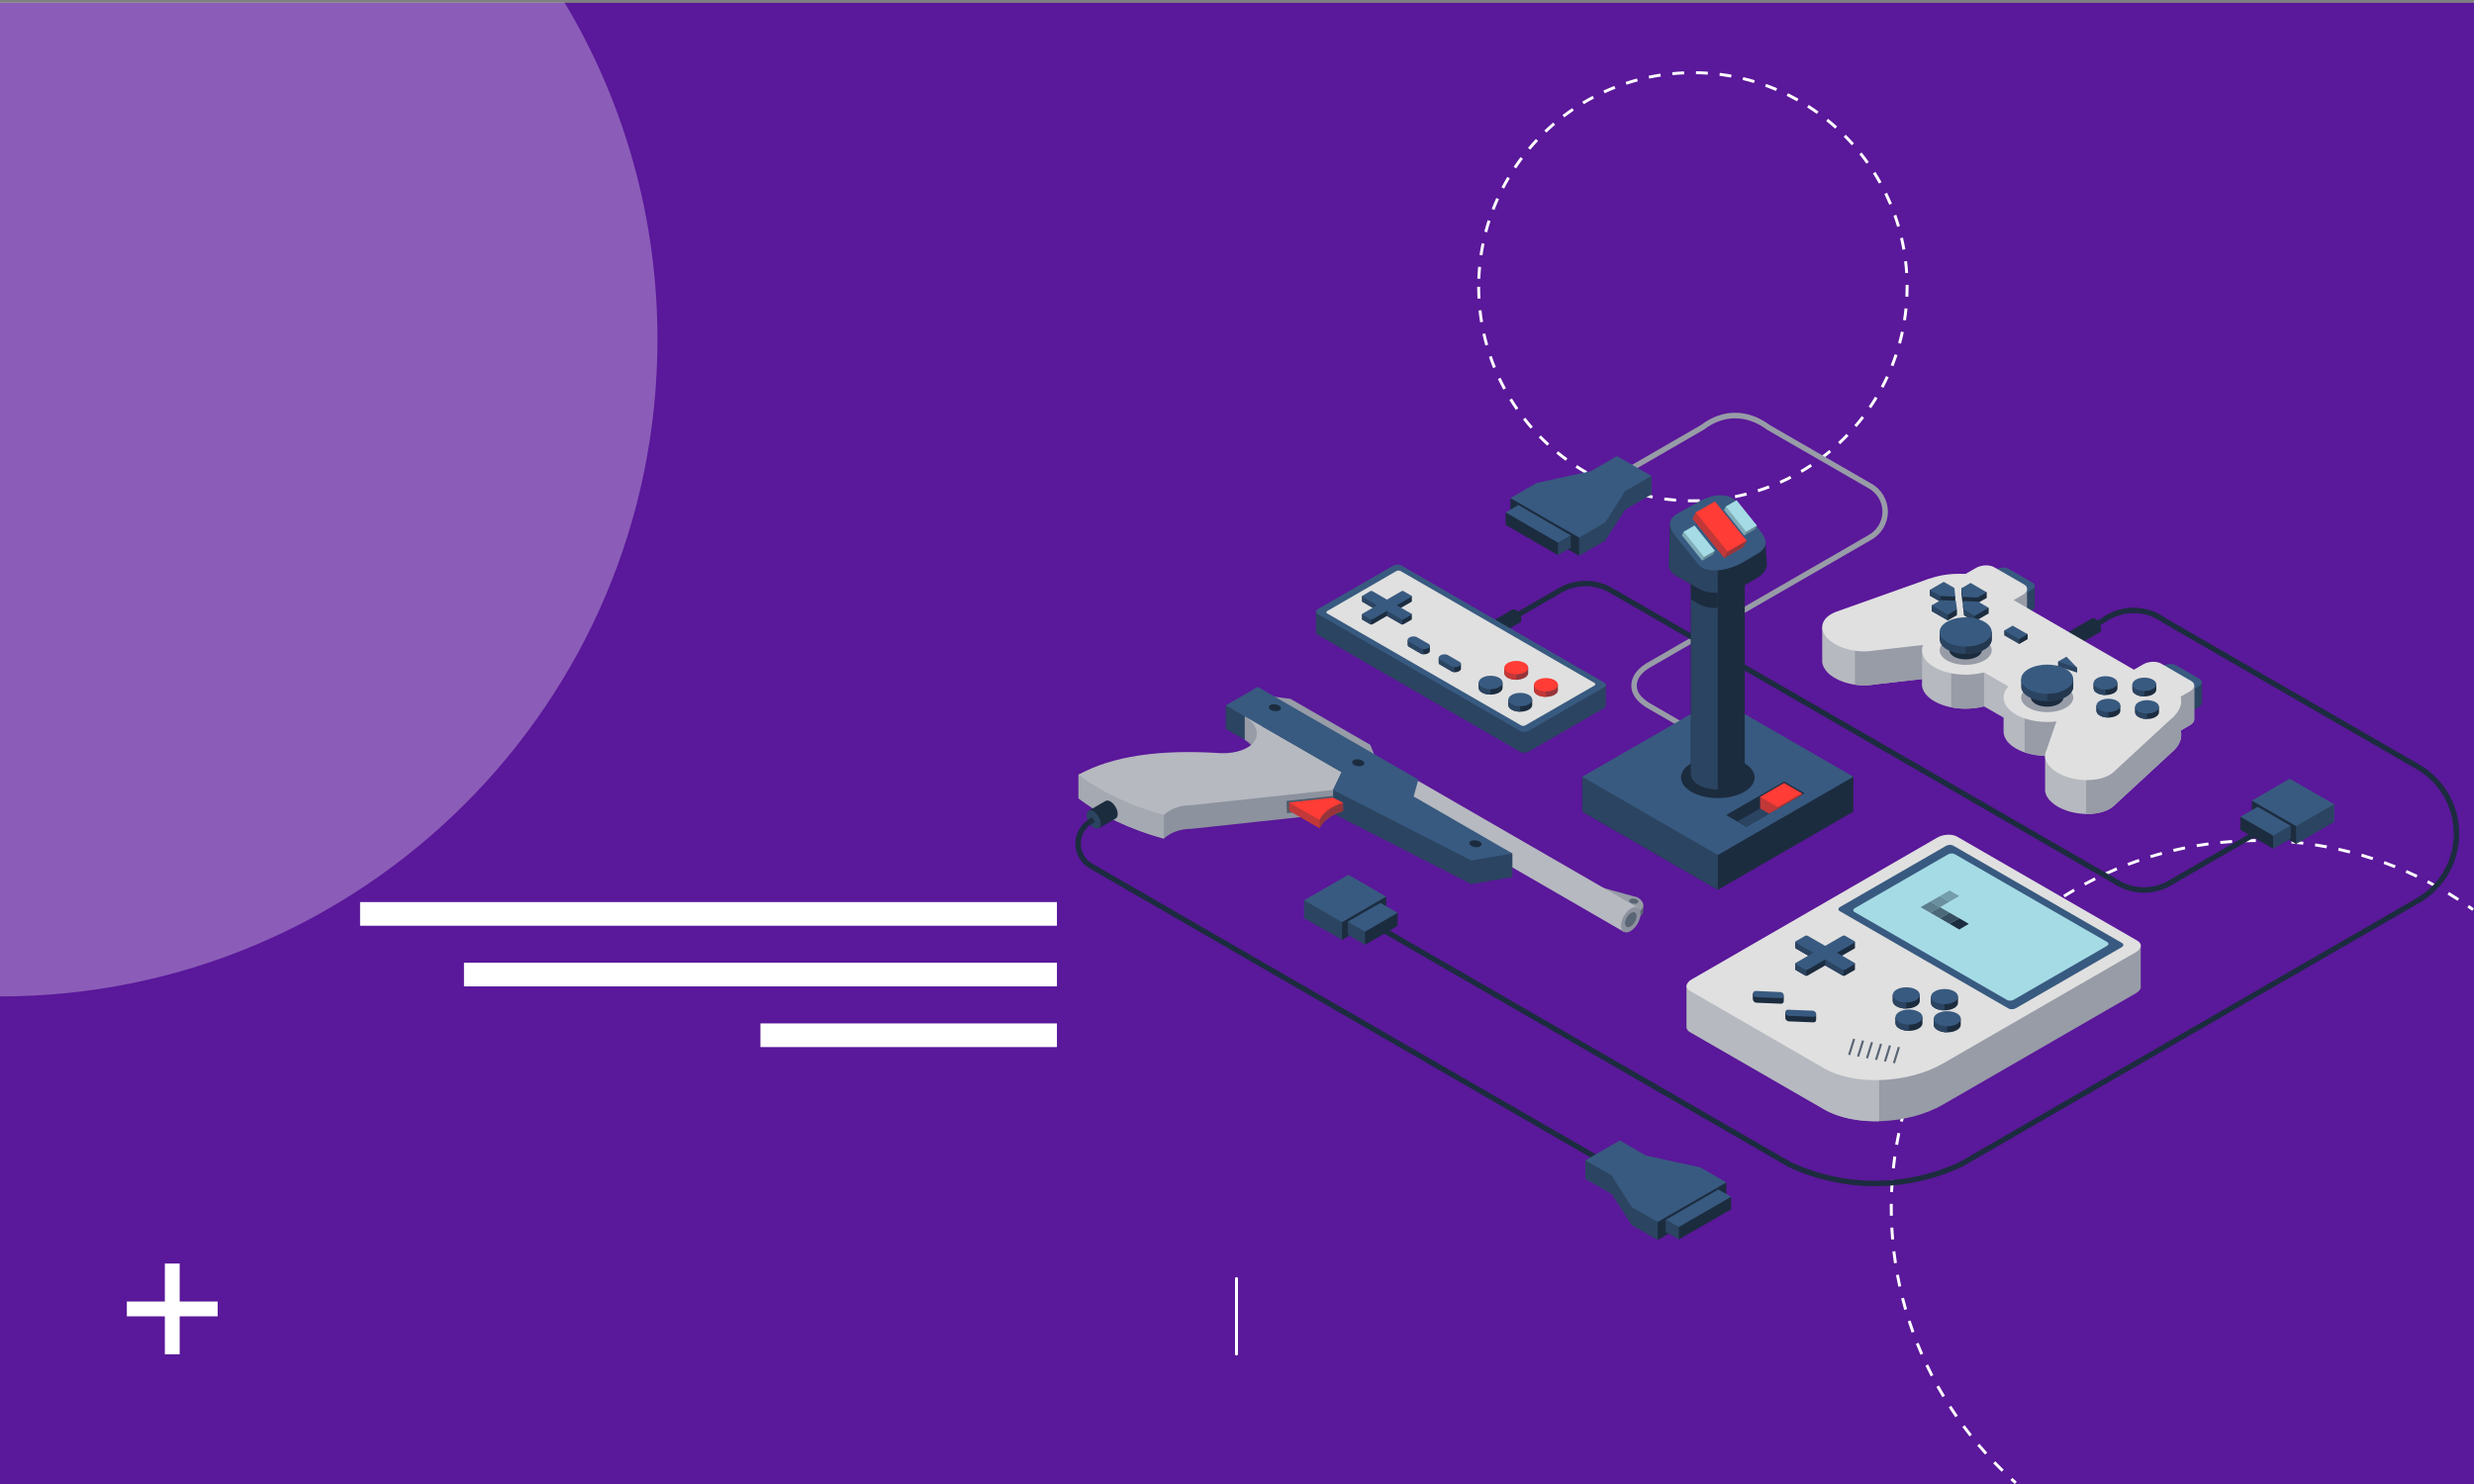 <?xml version="1.0" encoding="utf-8"?>
<!-- Generator: Adobe Illustrator 24.2.0, SVG Export Plug-In . SVG Version: 6.00 Build 0)  -->
<svg version="1.1" xmlns="http://www.w3.org/2000/svg" xmlns:xlink="http://www.w3.org/1999/xlink" x="0px" y="0px"
	 viewBox="0 0 1250 750" style="enable-background:new 0 0 1250 750;" xml:space="preserve">
<rect x="0" y="0" width="1250" height="750" fill="#808080" stroke="none"/>
<style type="text/css">
	.st0{fill:#5A189A;}
	.st1{fill:#FFFFFF;}
	.st2{opacity:0.3;}
	.st3{fill:#979CA7;}
	.st4{fill-rule:evenodd;clip-rule:evenodd;fill:#5A6575;}
	.st5{fill-rule:evenodd;clip-rule:evenodd;fill:#385A80;}
	.st6{fill-rule:evenodd;clip-rule:evenodd;fill:#2B4461;}
	.st7{fill-rule:evenodd;clip-rule:evenodd;fill:#1C2C3F;}
	.st8{fill:#1C2C3F;}
	.st9{fill-rule:evenodd;clip-rule:evenodd;fill:#979CA7;}
	.st10{fill-rule:evenodd;clip-rule:evenodd;fill:#B6B9C0;}
	.st11{fill-rule:evenodd;clip-rule:evenodd;fill:#8C929E;}
	.st12{fill-rule:evenodd;clip-rule:evenodd;fill:#A5A9B2;}
	.st13{fill-rule:evenodd;clip-rule:evenodd;fill:#E0E0E0;}
	.st14{fill-rule:evenodd;clip-rule:evenodd;fill:#95353B;}
	.st15{fill-rule:evenodd;clip-rule:evenodd;fill:#C23838;}
	.st16{fill-rule:evenodd;clip-rule:evenodd;fill:#FF3C35;}
	.st17{fill-rule:evenodd;clip-rule:evenodd;fill:#23374E;}
	.st18{fill:#80ACB8;}
	.st19{fill:#658A97;}
	.st20{fill:#A5DBE5;}
	.st21{fill:#C23838;}
	.st22{fill:#95353B;}
	.st23{fill:#FF3C35;}
	.st24{fill-rule:evenodd;clip-rule:evenodd;fill:#A5DBE5;}
	.st25{fill:#5A6575;}
	.st26{fill-rule:evenodd;clip-rule:evenodd;fill:#4E5A6B;}
	.st27{fill-rule:evenodd;clip-rule:evenodd;fill:#5C7E8D;}
	.st28{fill-rule:evenodd;clip-rule:evenodd;fill:#6A8F9E;}
	.st29{fill-rule:evenodd;clip-rule:evenodd;fill:#759EAB;}
	.st30{fill-rule:evenodd;clip-rule:evenodd;fill:#4B6978;}
	.st31{fill-rule:evenodd;clip-rule:evenodd;fill:#364E5F;}
</style>
<g id="Bg">
	
		<rect id="XMLID_485_" x="-1.03" y="1.45" transform="matrix(-1 -1.224647e-16 1.224647e-16 -1 1249.917 751.445)" class="st0" width="1251.98" height="748.55"/>
</g>
<g id="Object">
	<g id="XMLID_479_">
		<g id="XMLID_41_">
			<path class="st1" d="M1249.08,460.33l0.87-1.21c-0.81-0.58-1.63-1.16-2.45-1.74l-0.86,1.23
				C1247.47,459.18,1248.28,459.75,1249.08,460.33z"/>
		</g>
		<g id="XMLID_40_">
			<path class="st1" d="M1011.32,743.83l1.04-1.07c-1.42-1.38-2.84-2.81-4.22-4.24l-1.08,1.04
				C1008.45,741,1009.89,742.43,1011.32,743.83z M1002.95,735.15l1.11-1c-1.33-1.47-2.66-2.98-3.94-4.5l-1.14,0.97
				C1000.27,732.14,1001.6,733.67,1002.95,735.15z M995.14,725.96l1.17-0.93c-1.23-1.55-2.46-3.14-3.65-4.74l-1.2,0.89
				C992.67,722.79,993.9,724.4,995.14,725.96z M987.95,716.28l1.23-0.85c-1.13-1.63-2.25-3.3-3.33-4.97l-1.26,0.81
				C985.68,712.94,986.81,714.63,987.95,716.28z M981.4,706.15l1.28-0.77c-1.02-1.69-2.03-3.44-3-5.18l-1.31,0.73
				C979.35,702.68,980.37,704.44,981.4,706.15z M975.51,695.62l1.33-0.69c-0.91-1.76-1.81-3.56-2.66-5.36l-1.35,0.64
				C973.69,692.02,974.59,693.84,975.51,695.62z M970.32,684.73l1.37-0.6c-0.8-1.82-1.57-3.68-2.31-5.52l-1.39,0.55
				C968.74,681.02,969.52,682.89,970.32,684.73z M965.85,673.52l1.41-0.51c-0.68-1.87-1.33-3.77-1.94-5.66l-1.42,0.46
				C964.51,669.71,965.17,671.63,965.85,673.52z M962.12,662.04l1.44-0.42c-0.55-1.9-1.08-3.85-1.57-5.78l-1.45,0.37
				C961.04,658.16,961.57,660.12,962.12,662.04z M959.15,650.34l1.46-0.32c-0.43-1.94-0.83-3.91-1.19-5.87l-1.47,0.27
				C958.32,646.39,958.72,648.38,959.15,650.34z M956.95,638.47l1.48-0.22c-0.3-1.96-0.57-3.96-0.8-5.94l-1.49,0.18
				C956.38,634.47,956.65,636.49,956.95,638.47z M955.52,626.47l1.49-0.13c-0.17-1.98-0.31-3.98-0.42-5.97l-1.49,0.08
				C955.21,622.46,955.35,624.48,955.52,626.47z M954.87,614.43l1.5-0.03c-0.03-1.38-0.05-2.78-0.05-4.15c0-0.61,0-1.22,0.01-1.83
				l-1.5-0.01c-0.01,0.61-0.01,1.23-0.01,1.85C954.83,611.64,954.84,613.04,954.87,614.43z M956.48,602.45
				c0.08-1.98,0.2-3.99,0.34-5.97l-1.49-0.11c-0.15,1.99-0.26,4.02-0.35,6.02L956.48,602.45z M957.36,590.52
				c0.21-1.98,0.46-3.98,0.73-5.94l-1.48-0.21c-0.27,1.97-0.52,3.99-0.73,5.98L957.36,590.52z M959.01,578.68
				c0.34-1.95,0.71-3.93,1.11-5.88l-1.46-0.3c-0.4,1.96-0.78,3.96-1.12,5.92L959.01,578.68z M961.42,566.97
				c0.46-1.93,0.97-3.88,1.49-5.79l-1.44-0.4c-0.53,1.93-1.04,3.89-1.5,5.84L961.42,566.97z M964.59,555.44
				c0.58-1.88,1.21-3.8,1.87-5.68l-1.41-0.49c-0.66,1.9-1.29,3.83-1.88,5.73L964.59,555.44z M968.51,544.14
				c0.71-1.85,1.46-3.71,2.23-5.53l-1.38-0.58c-0.77,1.83-1.53,3.71-2.24,5.57L968.51,544.14z M973.14,533.16
				c0.83-1.8,1.7-3.61,2.58-5.38l-1.34-0.67c-0.89,1.78-1.77,3.61-2.6,5.42L973.14,533.16z M978.47,522.49
				c0.94-1.74,1.93-3.49,2.93-5.2l-1.29-0.75c-1.01,1.72-2,3.49-2.95,5.24L978.47,522.49z M984.49,512.18
				c1.05-1.68,2.15-3.36,3.26-5.01l-1.24-0.84c-1.12,1.66-2.22,3.35-3.28,5.05L984.49,512.18z M991.17,502.27
				c1.16-1.61,2.36-3.22,3.58-4.79l-1.18-0.91c-1.22,1.58-2.43,3.21-3.6,4.83L991.17,502.27z M998.47,492.82
				c1.26-1.53,2.57-3.06,3.88-4.55l-1.12-0.99c-1.32,1.5-2.64,3.04-3.91,4.59L998.47,492.82z M1006.37,483.84
				c1.35-1.44,2.75-2.89,4.16-4.29l-1.06-1.06c-1.42,1.42-2.83,2.87-4.2,4.33L1006.37,483.84z M1014.84,475.39
				c1.45-1.35,2.94-2.7,4.43-4.02l-0.99-1.12c-1.51,1.32-3.01,2.69-4.47,4.05L1014.84,475.39z M1023.83,467.5
				c1.54-1.26,3.11-2.52,4.68-3.73l-0.91-1.19c-1.58,1.22-3.17,2.48-4.72,3.76L1023.83,467.5z M1033.32,460.21
				c1.61-1.16,3.27-2.31,4.92-3.42l-0.83-1.24c-1.66,1.12-3.33,2.28-4.96,3.44L1033.32,460.21z M1241.69,455.27l0.82-1.25
				c-1.68-1.09-3.4-2.17-5.11-3.2l-0.77,1.28C1238.32,453.12,1240.03,454.19,1241.69,455.27z M1043.26,453.53
				c1.68-1.05,3.41-2.09,5.13-3.09l-0.75-1.29c-1.74,1.01-3.48,2.06-5.17,3.12L1043.26,453.53z M1231.45,449.08l0.73-1.3
				c-1.75-0.98-3.53-1.94-5.31-2.87l-0.69,1.33C1227.95,447.15,1229.72,448.11,1231.45,449.08z M1053.62,447.51
				c1.75-0.94,3.54-1.87,5.32-2.75l-0.67-1.34c-1.8,0.89-3.6,1.83-5.37,2.78L1053.62,447.51z M1220.84,443.57l0.65-1.35
				c-1.81-0.87-3.65-1.71-5.48-2.52l-0.6,1.37C1217.22,441.87,1219.04,442.71,1220.84,443.57z M1064.35,442.18
				c1.81-0.83,3.66-1.64,5.49-2.4l-0.58-1.38c-1.85,0.77-3.71,1.59-5.54,2.42L1064.35,442.18z M1209.89,438.75l0.56-1.39
				c-1.86-0.75-3.76-1.47-5.63-2.15l-0.51,1.41C1206.16,437.29,1208.04,438.01,1209.89,438.75z M1075.41,437.55
				c1.86-0.71,3.76-1.39,5.64-2.04l-0.49-1.41c-1.9,0.65-3.81,1.34-5.69,2.06L1075.41,437.55z M1198.64,434.66l0.47-1.42
				c-1.9-0.62-3.83-1.22-5.76-1.78l-0.42,1.44C1194.84,433.45,1196.76,434.05,1198.64,434.66z M1086.76,433.66
				c1.9-0.58,3.83-1.14,5.75-1.66l-0.39-1.44c-1.93,0.52-3.88,1.09-5.79,1.68L1086.76,433.66z M1187.16,431.32l0.37-1.45
				c-1.94-0.5-3.91-0.97-5.86-1.4l-0.32,1.46C1183.28,430.36,1185.24,430.83,1187.16,431.32z M1098.31,430.52
				c1.94-0.46,3.9-0.89,5.84-1.28l-0.3-1.47c-1.96,0.4-3.94,0.83-5.89,1.3L1098.31,430.52z M1175.48,428.73l0.28-1.47
				c-1.97-0.37-3.97-0.71-5.94-1.02l-0.23,1.48C1171.55,428.02,1173.53,428.36,1175.48,428.73z M1110.03,428.14
				c1.96-0.33,3.95-0.63,5.91-0.9l-0.2-1.48c-1.98,0.27-3.99,0.58-5.96,0.91L1110.03,428.14z M1163.66,426.9l0.18-1.48
				c-1.99-0.24-4-0.45-6-0.63l-0.13,1.49C1159.69,426.45,1161.69,426.66,1163.66,426.9z M1121.88,426.53
				c1.97-0.2,3.97-0.38,5.96-0.52l-0.11-1.49c-2,0.14-4.02,0.32-6.01,0.52L1121.88,426.53z M1151.75,425.84l0.08-1.49
				c-1.99-0.11-4.02-0.2-6.02-0.25l-0.04,1.49C1147.76,425.64,1149.78,425.73,1151.75,425.84z M1133.81,425.68
				c1.98-0.08,4-0.12,5.98-0.14l-0.01-1.5c-2,0.01-4.03,0.06-6.03,0.14L1133.81,425.68z"/>
		</g>
		<g id="XMLID_39_">
			<path class="st1" d="M1017.99,750l0.99-1.12c-0.75-0.66-1.48-1.32-2.22-1.99l-1.01,1.11
				C1016.5,748.67,1017.24,749.34,1017.99,750z"/>
		</g>
	</g>
	<g id="XMLID_478_">
		
			<rect x="64.09" y="657.78" transform="matrix(-1 -1.224647e-16 1.224647e-16 -1 174.067 1323.044)" class="st1" width="45.88" height="7.48"/>
	</g>
	<g id="XMLID_477_">
		
			<rect x="64.1" y="657.78" transform="matrix(-1.836970e-16 1 -1 -1.836970e-16 748.555 574.488)" class="st1" width="45.86" height="7.48"/>
	</g>
	<g id="XMLID_466_">
		<path class="st1" d="M855.35,253.85c1.16,0,2.33-0.02,3.49-0.06l-0.05-1.49c-1.97,0.06-3.97,0.07-5.94,0.03l-0.03,1.49
			C853.66,253.84,854.5,253.85,855.35,253.85z M846.8,253.52l0.12-1.49c-1.97-0.15-3.95-0.36-5.91-0.62l-0.2,1.48
			C842.79,253.16,844.81,253.37,846.8,253.52z M864.85,253.45c1.99-0.17,4.01-0.4,5.98-0.68l-0.21-1.48
			c-1.95,0.28-3.94,0.5-5.9,0.67L864.85,253.45z M834.86,251.93l0.28-1.47c-1.94-0.37-3.89-0.8-5.8-1.27l-0.36,1.45
			C830.92,251.13,832.9,251.56,834.86,251.93z M876.77,251.75c1.96-0.39,3.93-0.84,5.87-1.34l-0.37-1.45
			c-1.91,0.49-3.86,0.94-5.79,1.32L876.77,251.75z M823.18,249.03l0.44-1.43c-1.88-0.58-3.78-1.22-5.63-1.91l-0.52,1.4
			C819.35,247.79,821.27,248.44,823.18,249.03z M888.43,248.74c1.91-0.61,3.83-1.28,5.7-1.99l-0.53-1.4
			c-1.85,0.7-3.74,1.36-5.62,1.96L888.43,248.74z M811.9,244.85l0.6-1.37c-1.8-0.78-3.61-1.63-5.37-2.52l-0.67,1.34
			C808.24,243.2,810.07,244.06,811.9,244.85z M899.71,244.45c1.83-0.81,3.66-1.69,5.44-2.61l-0.68-1.33
			c-1.76,0.9-3.56,1.77-5.36,2.57L899.71,244.45z M801.15,239.45l0.75-1.3c-1.71-0.98-3.41-2.02-5.06-3.1l-0.82,1.25
			C797.7,237.4,799.42,238.46,801.15,239.45z M910.43,238.94c1.73-1.01,3.45-2.09,5.11-3.19l-0.83-1.25
			c-1.64,1.09-3.34,2.15-5.04,3.15L910.43,238.94z M791.07,232.89l0.88-1.21c-1.59-1.16-3.17-2.39-4.69-3.64l-0.95,1.16
			C787.85,230.48,789.46,231.72,791.07,232.89z M920.47,232.27c1.6-1.19,3.19-2.45,4.73-3.73l-0.96-1.15
			c-1.52,1.27-3.08,2.51-4.66,3.68L920.47,232.27z M781.76,225.27l1.01-1.1c-1.45-1.33-2.89-2.72-4.27-4.13l-1.07,1.05
			C778.83,222.51,780.28,223.92,781.76,225.27z M929.71,224.55c1.46-1.37,2.91-2.79,4.29-4.23l-1.08-1.04
			c-1.36,1.42-2.79,2.82-4.23,4.17L929.71,224.55z M773.34,216.66l1.13-0.99c-1.3-1.48-2.57-3.02-3.79-4.58l-1.18,0.92
			C770.73,213.6,772.02,215.16,773.34,216.66z M938.05,215.87c1.3-1.52,2.58-3.09,3.8-4.67l-1.19-0.91
			c-1.2,1.56-2.46,3.11-3.74,4.61L938.05,215.87z M765.91,207.18l1.23-0.86c-1.13-1.62-2.23-3.29-3.27-4.97l-1.27,0.79
			C763.65,203.84,764.76,205.54,765.91,207.18z M945.38,206.32c1.13-1.65,2.23-3.35,3.26-5.06l-1.28-0.77
			c-1.02,1.68-2.1,3.36-3.21,4.99L945.38,206.32z M759.57,196.93l1.31-0.72c-0.94-1.74-1.85-3.52-2.7-5.3l-1.35,0.64
			C757.69,193.36,758.61,195.17,759.57,196.93z M951.61,196.04c0.94-1.77,1.84-3.58,2.68-5.38l-1.36-0.63
			c-0.82,1.78-1.71,3.57-2.64,5.31L951.61,196.04z M754.4,186.04l1.39-0.57c-0.75-1.83-1.45-3.7-2.09-5.57l-1.41,0.49
			C752.93,182.28,753.64,184.18,754.4,186.04z M956.66,185.13c0.74-1.86,1.43-3.76,2.07-5.65l-1.42-0.47
			c-0.62,1.87-1.31,3.74-2.04,5.58L956.66,185.13z M750.48,174.65l1.44-0.41c-0.54-1.9-1.03-3.83-1.46-5.76l-1.46,0.33
			C749.43,170.76,749.93,172.72,750.48,174.65z M960.48,173.71c0.53-1.92,1.01-3.89,1.43-5.85l-1.46-0.31
			c-0.41,1.93-0.89,3.87-1.41,5.77L960.48,173.71z M747.85,162.9l1.48-0.25c-0.32-1.94-0.6-3.92-0.81-5.88l-1.49,0.16
			C747.24,158.92,747.52,160.93,747.85,162.9z M963,161.94c0.31-1.97,0.57-3.98,0.77-5.97l-1.49-0.15c-0.2,1.96-0.45,3.94-0.76,5.89
			L963,161.94z M746.53,150.94l1.49-0.08c-0.11-1.96-0.16-3.96-0.16-5.94h-1.5C746.37,146.92,746.42,148.94,746.53,150.94z
			 M964.21,149.97c0.08-1.67,0.12-3.37,0.12-5.05c0-0.32,0-0.65,0-0.97l-1.5,0.01c0,0.32,0,0.64,0,0.96c0,1.66-0.04,3.33-0.11,4.98
			L964.21,149.97z M747.94,140.88c0.07-1.97,0.2-3.96,0.38-5.93l-1.49-0.14c-0.18,1.99-0.31,4.01-0.39,6.01L747.94,140.88z
			 M962.61,138.03l1.49-0.09c-0.13-1.99-0.31-4.01-0.55-6l-1.49,0.18C962.31,134.07,962.49,136.06,962.61,138.03z M749.03,129.06
			c0.29-1.95,0.64-3.92,1.03-5.85l-1.47-0.3c-0.4,1.95-0.75,3.95-1.05,5.93L749.03,129.06z M961.21,126.24l1.47-0.26
			c-0.34-1.97-0.75-3.95-1.2-5.9l-1.46,0.34C960.47,122.34,960.87,124.3,961.21,126.24z M751.41,117.43c0.5-1.91,1.07-3.83,1.67-5.7
			l-1.42-0.46c-0.62,1.9-1.19,3.84-1.7,5.78L751.41,117.43z M958.52,114.68l1.44-0.42c-0.56-1.92-1.19-3.85-1.85-5.73l-1.41,0.5
			C957.35,110.88,957.96,112.78,958.52,114.68z M755.08,106.14c0.71-1.83,1.48-3.67,2.29-5.47l-1.36-0.62
			c-0.82,1.82-1.61,3.68-2.33,5.54L755.08,106.14z M954.55,103.48l1.38-0.58c-0.77-1.84-1.61-3.69-2.48-5.5l-1.35,0.65
			C952.96,99.84,953.78,101.66,954.55,103.48z M759.96,95.34c0.91-1.75,1.88-3.49,2.89-5.18l-1.29-0.76c-1.02,1.71-2,3.48-2.93,5.25
			L759.96,95.34z M949.35,92.78l1.31-0.73c-0.97-1.75-2.01-3.49-3.07-5.18l-1.27,0.8C947.37,89.34,948.39,91.06,949.35,92.78z
			 M766.02,85.14c1.1-1.64,2.26-3.26,3.44-4.84l-1.2-0.9c-1.2,1.59-2.38,3.24-3.49,4.9L766.02,85.14z M943.01,82.73l1.22-0.87
			c-1.16-1.63-2.38-3.25-3.63-4.81l-1.17,0.93C940.66,79.53,941.87,81.13,943.01,82.73z M773.17,75.67c1.27-1.51,2.6-3,3.95-4.43
			l-1.09-1.03c-1.37,1.45-2.72,2.96-4.01,4.49L773.17,75.67z M935.6,73.45l1.12-1c-1.33-1.49-2.72-2.97-4.13-4.38l-1.06,1.05
			C932.92,70.52,934.29,71.97,935.6,73.45z M781.31,67.03c1.43-1.36,2.92-2.69,4.42-3.97l-0.97-1.14c-1.52,1.3-3.03,2.65-4.48,4.03
			L781.31,67.03z M927.22,65.03l1-1.11c-1.48-1.34-3.03-2.65-4.58-3.9l-0.94,1.16C924.24,62.42,925.76,63.71,927.22,65.03z
			 M790.36,59.33c1.57-1.19,3.2-2.36,4.83-3.46l-0.84-1.24c-1.66,1.12-3.3,2.3-4.9,3.51L790.36,59.33z M917.97,57.59l0.87-1.21
			c-1.62-1.16-3.3-2.3-4.98-3.37l-0.8,1.26C914.72,55.32,916.37,56.44,917.97,57.59z M800.21,52.67c1.7-1.02,3.44-2,5.19-2.91
			l-0.7-1.32c-1.77,0.93-3.54,1.92-5.26,2.95L800.21,52.67z M907.97,51.21l0.73-1.3c-1.74-0.98-3.53-1.92-5.32-2.8l-0.66,1.34
			C904.48,49.32,906.25,50.25,907.97,51.21z M810.73,47.14c1.8-0.82,3.64-1.6,5.48-2.32l-0.54-1.39c-1.86,0.73-3.73,1.52-5.56,2.35
			L810.73,47.14z M897.33,45.98l0.58-1.38c-1.84-0.78-3.72-1.52-5.6-2.19l-0.51,1.41C893.66,44.48,895.52,45.21,897.33,45.98z
			 M821.81,42.81c1.87-0.61,3.79-1.18,5.69-1.69l-0.39-1.44c-1.93,0.52-3.87,1.09-5.77,1.72L821.81,42.81z M886.17,41.96l0.43-1.43
			c-1.92-0.57-3.87-1.1-5.82-1.56l-0.35,1.45C882.35,40.88,884.28,41.39,886.17,41.96z M833.28,39.74c1.93-0.4,3.9-0.76,5.85-1.05
			l-0.22-1.48c-1.98,0.3-3.97,0.66-5.93,1.07L833.28,39.74z M874.62,39.2l0.27-1.47c-1.97-0.36-3.97-0.66-5.95-0.91l-0.18,1.48
			C870.7,38.55,872.67,38.85,874.62,39.2z M845.03,37.97c1.96-0.19,3.95-0.32,5.93-0.4l-0.06-1.49c-2,0.08-4.02,0.22-6.01,0.41
			L845.03,37.97z M862.83,37.73l0.1-1.49c-1.99-0.14-4.01-0.22-6.02-0.25l-0.02,1.5C858.87,37.52,860.87,37.6,862.83,37.73z"/>
	</g>
	<path class="st1" d="M624.74,645.44c0.41,0,0.75,0.33,0.75,0.75v38.14c0,0.41-0.34,0.75-0.75,0.75c-0.41,0-0.75-0.33-0.75-0.75
		v-38.14C623.99,645.78,624.33,645.44,624.74,645.44z"/>
	<g>
		<g id="XMLID_464_">
			
				<rect x="181.94" y="455.9" transform="matrix(-1 -1.224647e-16 1.224647e-16 -1 715.958 923.761)" class="st1" width="352.09" height="11.96"/>
		</g>
		<g id="XMLID_463_">
			
				<rect x="234.42" y="486.56" transform="matrix(-1 -1.224647e-16 1.224647e-16 -1 768.443 985.077)" class="st1" width="299.6" height="11.96"/>
		</g>
		<g id="XMLID_462_">
			
				<rect x="384.22" y="517.21" transform="matrix(-1 -1.224647e-16 1.224647e-16 -1 918.244 1046.394)" class="st1" width="149.8" height="11.96"/>
		</g>
	</g>
	<g id="XMLID_440_" class="st2">
		<path class="st1" d="M285.19,1.2c29.84,49.8,46.99,108.07,46.99,170.34c0,183.38-148.72,332.04-332.17,332.04V1.2L285.19,1.2z"/>
	</g>
	<g>
		<g>
			<path class="st3" d="M865.17,376.8l-33.59-19.38c-3.47-2.34-7.35-5.65-7.35-10.99c0-4.13,2.52-7.93,7.29-11.01l112.34-64.85
				c4.48-2.4,7.24-6.97,7.24-11.97c0-5-2.76-9.57-7.2-11.95l-51.03-29.43c-10.4-7.72-22-7.73-31.95-0.1l-41.17,23.78l-1.38-2.38
				l41.02-23.68c10.86-8.33,23.67-8.34,34.99,0.09l50.86,29.32c5.3,2.83,8.62,8.34,8.62,14.35c0,6.01-3.32,11.52-8.66,14.38
				l-112.24,64.79c-2.69,1.74-5.97,4.69-5.97,8.66c0,3.2,1.81,5.79,6.06,8.66l33.51,19.33L865.17,376.8z"/>
		</g>
		<g>
			<path class="st4" d="M804.79,450.16l23.62,13.22c1.38-0.88,1.98-2.04,1.87-3.19l0,0l0.06-2.64l-1.32,0.17
				c-0.44-0.44-0.99-0.88-1.65-1.27L804.79,450.16z"/>
		</g>
		<g>
			<polygon class="st5" points="658.92,463.98 678.08,470.54 700.38,453.14 681.27,442.07 658.92,455.01 			"/>
		</g>
		<g>
			<polygon class="st6" points="658.92,463.98 678.08,475.05 682.26,471.03 684.85,469.93 658.92,455.01 			"/>
		</g>
		<g>
			<polygon class="st7" points="678.08,475.05 700.38,462.17 700.38,453.14 678.08,466.02 			"/>
		</g>
		<g>
			<polygon class="st7" points="837.55,626.7 872.24,606.72 872.24,597.57 835.9,616.46 			"/>
		</g>
		<g>
			<path class="st7" d="M1060.84,314.98c1.1,1.93,1.1,4.02,0.06,4.63c-0.17,0.11-0.28,0.17-0.44,0.17l-11.18,6.44l-7.93-4.68
				l15.47-8.92C1057.92,312,1059.69,313.05,1060.84,314.98L1060.84,314.98z"/>
		</g>
		<g>
			<path class="st8" d="M947.37,599.48c-14.92,0-29.83-3.23-43.72-9.68L697.05,470.52l1.38-2.38l206.5,119.22
				c26.96,12.52,58.01,12.52,85.07-0.06l232.22-134.08c10.97-6.92,17.54-18.84,17.54-31.85c0-12.99-6.58-24.93-17.59-31.93
				l-129.3-74.64c-8.9-6.55-20.73-6.54-29.56-0.08l-19.89,11.53l-1.38-2.38l19.77-11.45c9.68-7.1,22.82-7.1,32.57,0.08l129.22,74.59
				c11.86,7.54,18.92,20.35,18.92,34.29c0,13.96-7.06,26.75-18.87,34.2L991.27,589.74C977.3,596.23,962.33,599.48,947.37,599.48z"/>
		</g>
		<g>
			<path class="st8" d="M1083.25,451.18c-5.42,0-10.84-1.59-15.58-4.77L812.58,299.15c-7.16-3.84-15.75-3.84-22.95,0.02
				l-26.78,15.45l-1.38-2.38l26.82-15.47c8.05-4.32,17.61-4.32,25.62-0.02l255.21,147.32c8.6,5.78,19.6,5.78,28.11,0.05l42.31-24.44
				l1.38,2.38l-42.23,24.39C1094.03,449.6,1088.64,451.18,1083.25,451.18z"/>
		</g>
		<g>
			<path class="st9" d="M804.79,447.3l23.62,13.16c2.92-1.82,2.42-4.9-1.05-6.94L804.79,447.3z"/>
		</g>
		<g>
			<polygon class="st10" points="704.62,400.66 716.46,394.6 827.75,458.86 820.43,470.92 754.35,432.71 			"/>
		</g>
		<g>
			<path class="st4" d="M826.98,454.57c0.99,0.55,1.1,1.43,0.22,1.93c-0.83,0.44-2.31,0.39-3.25-0.17c-0.99-0.55-1.1-1.43-0.28-1.87
				C824.56,453.96,826.04,454.02,826.98,454.57L826.98,454.57z"/>
		</g>
		<g>
			<path class="st11" d="M820.54,462.83c-1.93,3.36-1.98,6.99-0.11,8.09c1.93,1.1,5.01-0.77,6.99-4.13
				c1.93-3.41,1.98-6.99,0.11-8.09C825.6,457.6,822.52,459.47,820.54,462.83L820.54,462.83z"/>
		</g>
		<g>
			<path class="st4" d="M821.97,463.65c-1.16,1.98-1.21,4.13-0.06,4.74c1.1,0.66,2.92-0.44,4.07-2.42c1.16-1.98,1.21-4.13,0.06-4.79
				C824.94,460.57,823.12,461.62,821.97,463.65L821.97,463.65z"/>
		</g>
		<g>
			<path class="st11" d="M683.75,401.6l-54.85-27.64c5.62,3.58,7.6,8.43,5.01,12.44c-2.53,4.02-9.2,6.44-17.02,6.22
				c-26.27-1.82-55.78-7.54-71.97-1.1v11.95c11.34,8.7,26.27,15.75,43.06,20.37c3.63-3.25,8.31-4.9,14.04-4.96l71.53-7.71
				L683.75,401.6z"/>
		</g>
		<g>
			<path class="st12" d="M587.99,389.92c-16.91-1.65-32.71-2.53-43.06,1.6v11.95c11.34,8.7,26.27,15.75,43.06,20.37V389.92z"/>
		</g>
		<g>
			<polygon class="st6" points="635.46,359.08 619.32,356.5 619.32,368.39 673.56,399.23 673.56,411.18 743.33,446.8 764.15,443.28 
				764.15,431.33 714.26,414.48 716.63,405.95 			"/>
		</g>
		<g>
			<polygon class="st9" points="628.91,373.95 635.24,377.64 638.87,378.96 637,362.99 628.91,362 			"/>
		</g>
		<g>
			<path class="st9" d="M988.87,443.67l63.22,36.45v-2.59h29.52v20.65c0.11,0.33,0.11,0.72,0,1.05l0,0l0,0
				c-0.22,0.94-0.99,1.93-2.37,2.7l-97.47,56.28c-17.68,10.24-44.77,11.34-60.08,2.48l-67.79-39.1c-1.16-0.66-1.71-1.54-1.71-2.48
				V497.8h33.65l93.12-53.74C981.93,442.34,986.34,442.18,988.87,443.67L988.87,443.67z"/>
		</g>
		<g>
			<path class="st10" d="M949.44,566.68c-10.41,0.22-20.43-1.76-27.75-6l-67.79-39.1c-1.16-0.66-1.71-1.54-1.71-2.48V497.8h33.65
				L904.57,487h44.88V566.68z"/>
		</g>
		<g>
			<path class="st13" d="M988.87,422.85l91.08,52.59c2.53,1.43,2.2,4.02-0.72,5.73l-97.47,56.28
				c-17.68,10.19-44.77,11.34-60.08,2.48l-67.79-39.15c-2.53-1.43-2.2-4.02,0.72-5.73l124.34-71.81
				C981.93,421.58,986.34,421.36,988.87,422.85L988.87,422.85z"/>
		</g>
		<g>
			<path class="st6" d="M1028.08,306.44c0,0.06,0,0.17,0,0.22l0,0l0,0c-0.06,0.72-0.61,1.38-1.54,1.93l-8.65,5.01
				c-1.87,1.05-4.68,1.16-6.28,0.22l-12.06-6.94c-1.6-0.94-1.38-2.53,0.44-3.63l8.7-4.96c0.94-0.61,2.2-0.88,3.41-0.88v-1.43h15.97
				V306.44z"/>
		</g>
		<g>
			<path class="st5" d="M1014.92,287.5l12.06,6.99c1.6,0.88,1.43,2.53-0.44,3.58l-8.65,5.01c-1.87,1.05-4.68,1.16-6.28,0.28
				l-12.06-6.99c-1.6-0.94-1.38-2.53,0.44-3.58l8.7-5.01C1010.51,286.67,1013.32,286.56,1014.92,287.5L1014.92,287.5z"/>
		</g>
		<g>
			<path class="st9" d="M1017.34,298.13h6.83v16.35c0.06,0.28,0.06,0.5,0,0.77v0.11l0,0c-0.22,0.88-0.94,1.76-2.15,2.48l-4.68,2.64
				V298.13z"/>
		</g>
		<g>
			<path class="st6" d="M1112.55,355.12c0,0.06,0,0.17,0,0.28l0,0l0,0c-0.11,0.66-0.61,1.32-1.54,1.87l-8.65,5.01
				c-1.87,1.05-4.68,1.21-6.28,0.28l-12.06-6.99c-1.6-0.88-1.38-2.53,0.44-3.58l8.65-5.01c0.99-0.55,2.26-0.88,3.47-0.88v-1.38
				h15.97V355.12z"/>
		</g>
		<g>
			<path class="st5" d="M1099.39,336.18l12.06,6.99c1.6,0.94,1.38,2.53-0.44,3.58l-8.65,5.01c-1.87,1.1-4.68,1.21-6.28,0.28
				l-12.06-6.99c-1.6-0.88-1.38-2.53,0.44-3.58l8.65-5.01C1094.98,335.41,1097.79,335.3,1099.39,336.18L1099.39,336.18z"/>
		</g>
		<g>
			<path class="st10" d="M1091.9,352.53l2.04,1.16v-6.88h14.7v16.35c0.06,0.28,0.06,0.55,0,0.83v0.11h-0.06
				c-0.17,0.83-0.88,1.71-2.15,2.42l-4.63,2.7c0.22,0.72,0.28,1.49,0.28,2.2c0,2.75-1.27,5.34-3.52,7.6l0,0v0.06
				c-0.33,0.28-0.61,0.55-0.94,0.83l-29.79,27.53c-4.79,4.19-14.87,5.18-23.46,2.31c-6.55-2.2-10.68-6.11-11.07-10.08l0,0
				c0-0.33,0-0.72,0-1.1v-16.57c-11.67-0.28-20.98-5.67-20.98-12.33v-6.99l-9.86-5.67c-2.81,0.72-6,1.16-9.31,1.16
				c-11.73,0-21.26-5.12-22.03-11.56l0,0l0,0c0-0.28-0.06-0.55-0.06-0.77c0-0.28,0.06-0.55,0.06-0.83v-1.82l-24.01,2.75
				c-8.54,1.54-18.61-0.99-23.62-5.95c-1.76-1.82-2.7-3.69-2.81-5.56l0,0l0,0c0-0.17,0-0.39,0-0.61v-16.96h15.64v6.5l38.6-13.77
				c4.3-1.54,9.47-2.48,14.98-2.48c1.05,0,2.09,0.06,3.14,0.11l5.34-3.08c2.7-1.54,6.77-1.71,9.09-0.33l15.2,8.76
				c2.31,1.32,1.98,3.69-0.66,5.23l-4.63,2.64l0,0l60.74,35.19l4.74-2.7C1085.51,351.37,1089.59,351.21,1091.9,352.53L1091.9,352.53
				z"/>
		</g>
		<g>
			<path class="st9" d="M971.14,343.17l-24.01,2.75c-3.19,0.61-6.66,0.61-9.91,0.11v-19.66l37.72-5.34l-3.8,7.6V343.17z"/>
		</g>
		<g>
			<path class="st9" d="M1002.47,356.99L1002.47,356.99c-2.81,0.72-6,1.16-9.31,1.16c-2.59,0-5.01-0.22-7.32-0.72v-20.7l16.63,3.08
				V356.99z"/>
		</g>
		<g>
			<path class="st9" d="M1033.31,383.2v-1.21c-3.74-0.06-7.32-0.72-10.35-1.76v-19.88h19.05v22.85H1033.31z"/>
		</g>
		<g>
			<path class="st9" d="M1091.9,352.53l2.04,1.16v-6.88h14.7v16.35c0.06,0.28,0.06,0.55,0,0.83v0.11h-0.06
				c-0.17,0.83-0.88,1.71-2.15,2.42l-4.63,2.7c0.22,0.72,0.28,1.49,0.28,2.2c0,2.75-1.27,5.34-3.52,7.6l0,0v0.06
				c-0.33,0.28-0.61,0.55-0.94,0.83l-29.79,27.53c-3.03,2.64-8.26,4.07-13.82,3.96v-69.71l24.12,13.93l4.74-2.7
				C1085.51,351.37,1089.59,351.21,1091.9,352.53L1091.9,352.53z"/>
		</g>
		<g>
			<path class="st13" d="M1081.93,340.64l16.63,21.2l-30.73,28.41c-4.79,4.24-14.87,5.23-23.46,2.37c-8.59-2.86-13-8.76-10.3-13.66
				l6.11-17.73l-22.58-12.67l-19.27-11.12l-22.96-11.89l-28.25,3.19c-8.54,1.6-18.61-0.99-23.62-5.95
				c-4.96-4.96-3.19-10.74,4.07-13.55l47.36-16.85l35.9,7.1L1081.93,340.64z"/>
		</g>
		<g>
			<path class="st13" d="M1091.9,335.35l15.2,8.81c2.31,1.32,2.04,3.69-0.66,5.23l-6.22,3.58c-2.7,1.54-6.77,1.71-9.09,0.39
				l-15.2-8.76c-2.31-1.38-1.98-3.69,0.66-5.23l6.28-3.63C1085.51,334.19,1089.59,334.03,1091.9,335.35L1091.9,335.35z"/>
		</g>
		<g>
			<path class="st13" d="M1007.48,286.62l15.2,8.76c2.31,1.32,1.98,3.69-0.66,5.23l-6.28,3.63c-2.64,1.54-6.72,1.71-9.03,0.39
				l-15.2-8.81c-2.31-1.32-2.04-3.69,0.66-5.23l6.22-3.58C1001.1,285.46,1005.17,285.3,1007.48,286.62L1007.48,286.62z"/>
		</g>
		<g>
			<path class="st13" d="M989.92,321.09c15.25,0,27.75-6.99,27.75-15.58c0-8.54-12.5-15.53-27.75-15.53
				c-15.31,0-27.75,6.99-27.75,15.53C962.17,314.1,974.61,321.09,989.92,321.09L989.92,321.09z"/>
		</g>
		<g>
			<path class="st13" d="M1034.36,364.87c12.11,0,22.03-5.56,22.03-12.33c0-6.83-9.91-12.39-22.03-12.39
				c-12.17,0-22.03,5.56-22.03,12.39C1012.33,359.3,1022.19,364.87,1034.36,364.87L1034.36,364.87z"/>
		</g>
		<g>
			<path class="st7" d="M767.89,310.35c1.05,1.82,1.05,3.74,0.06,4.35c-0.17,0.11-0.28,0.11-0.44,0.17l-10.52,6.06l-7.49-4.41
				l14.59-8.43C765.14,307.49,766.79,308.48,767.89,310.35L767.89,310.35z"/>
		</g>
		<g>
			<path class="st13" d="M1074.33,369.82c15.31,0,27.75-6.99,27.75-15.53c0-8.59-12.44-15.58-27.75-15.58
				c-15.25,0-27.75,6.99-27.75,15.58C1046.58,362.83,1059.08,369.82,1074.33,369.82L1074.33,369.82z"/>
		</g>
		<g>
			<path class="st6" d="M707.98,296.31l88.49,51.1v-1.38h14.92v10.46c0,0.11,0,0.17,0,0.22l0,0l0,0c-0.05,0.44-0.39,0.88-0.99,1.21
				l-38.05,21.97c-1.21,0.72-3.03,0.77-4.07,0.17l-102.7-59.31c-0.44-0.28-0.66-0.61-0.72-0.99l0,0l0,0v-0.06V309.3h14.59v1.27
				l24.45-14.1C705.12,295.76,706.93,295.7,707.98,296.31L707.98,296.31z"/>
		</g>
		<g>
			<path class="st5" d="M707.98,285.74l102.7,59.31c1.05,0.55,0.88,1.65-0.28,2.31l-38.05,21.97c-1.21,0.66-3.03,0.77-4.07,0.17
				l-102.7-59.31c-1.05-0.61-0.88-1.65,0.28-2.37l38.05-21.92C705.12,285.19,706.93,285.13,707.98,285.74L707.98,285.74z"/>
		</g>
		<g>
			<path class="st13" d="M707.65,288.6l98.07,56.61c0.55,0.33,0.5,0.88-0.17,1.27l-34.75,20.04c-0.66,0.39-1.65,0.44-2.2,0.11
				l-98.07-56.61c-0.55-0.33-0.5-0.94,0.17-1.27l34.75-20.1C706.11,288.27,707.1,288.27,707.65,288.6L707.65,288.6z"/>
		</g>
		<g>
			<path class="st7" d="M717.89,330.34l-6-3.47c-0.44-0.28-0.66-0.61-0.61-0.99l0,0v-2.53l11.18,3.03v2.59l0,0v0.06
				c0,0.39-0.33,0.83-0.88,1.16l0,0C720.48,330.78,718.83,330.89,717.89,330.34L717.89,330.34z"/>
		</g>
		<g>
			<path class="st6" d="M717.89,330.34l-6-3.47c-0.44-0.28-0.66-0.61-0.61-0.99l0,0v-2.53l7.87,2.15v5.18
				C718.66,330.62,718.22,330.5,717.89,330.34L717.89,330.34z"/>
		</g>
		<g>
			<path class="st7" d="M710.13,301.87l-1.05-0.61c-0.28-0.17-0.72-0.17-0.99,0l-7.32,4.24l-7.32-4.24c-0.33-0.17-0.77-0.17-1.05,0
				l-1.21,0.66v-0.61h-2.97v2.48c0,0,0,0.06,0,0.11l0,0c0,0.06,0.06,0.17,0.22,0.28l7.32,4.24l-5.23,2.97v-0.94h-2.31v2.42
				c-0.06,0.11,0,0.22,0.17,0.33l4.02,2.31c0.28,0.17,0.72,0.17,1.05,0l7.32-4.24l7.32,4.24c0.28,0.17,0.72,0.17,0.99,0l4.07-2.31
				c0.11-0.11,0.17-0.17,0.17-0.28v-2.53h-4.07l-3.52-1.98l7.38-4.24c0.11-0.11,0.22-0.22,0.22-0.33v-0.06v-2.48h-3.19V301.87z"/>
		</g>
		<g>
			<path class="st6" d="M696.64,303.14l-3.19-1.87c-0.33-0.17-0.77-0.17-1.05,0l-1.21,0.66v-0.61h-2.97v2.48c0,0,0,0.06,0,0.11l0,0
				c0,0.06,0.06,0.17,0.22,0.28l7.32,4.24l-1.21,0.66h2.09V303.14z"/>
		</g>
		<g>
			<path class="st6" d="M700.77,311.29l7.32,4.24c0.11,0.06,0.28,0.11,0.44,0.11v-5.62l-2.15-1.27h-5.62V311.29z"/>
		</g>
		<g>
			<path class="st6" d="M692.78,310.13l-2.26,1.27v-0.94h-2.31v2.42c-0.06,0.11,0,0.22,0.17,0.33l4.02,2.31
				c0.11,0.11,0.28,0.11,0.39,0.11V310.13z"/>
		</g>
		<g>
			<path class="st7" d="M753.13,344.27c1.32,0,2.53,0.22,3.52,0.66h2.53v2.75c0,1.87-2.7,3.36-6.06,3.36c-3.3,0-6-1.49-6-3.36v-2.75
				h2.53C750.66,344.49,751.87,344.27,753.13,344.27L753.13,344.27z"/>
		</g>
		<g>
			<path class="st6" d="M753.13,351.04c-3.3,0-6-1.49-6-3.36v-2.75h2.53c0.99-0.44,2.2-0.66,3.47-0.66V351.04z"/>
		</g>
		<g>
			<path class="st5" d="M713.16,301.1l-4.07-2.37c-0.28-0.17-0.72-0.11-0.99,0.06l-7.32,4.24l-7.32-4.24
				c-0.33-0.17-0.77-0.22-1.05-0.06l-4.02,2.37c-0.28,0.11-0.22,0.39,0.06,0.55l7.32,4.24l-7.32,4.24
				c-0.28,0.17-0.33,0.44-0.06,0.55l4.02,2.37c0.28,0.17,0.72,0.11,1.05-0.06l7.32-4.24l7.32,4.24c0.28,0.17,0.72,0.22,0.99,0.06
				l4.07-2.37c0.22-0.11,0.22-0.39-0.06-0.55l-7.38-4.24l7.38-4.24C713.38,301.49,713.38,301.21,713.16,301.1L713.16,301.1z"/>
		</g>
		<g>
			<path class="st5" d="M717.89,327.75l-6-3.47c-0.94-0.55-0.83-1.49,0.28-2.15l0,0c1.05-0.61,2.7-0.66,3.63-0.17l6.06,3.47
				c0.94,0.55,0.77,1.54-0.28,2.15l0,0C720.48,328.19,718.83,328.25,717.89,327.75L717.89,327.75z"/>
		</g>
		<g>
			<path class="st7" d="M733.59,339.37l-6-3.47c-0.5-0.28-0.66-0.61-0.66-0.99l0,0v-2.53l11.23,3.03v2.59v0.06l0,0
				c-0.06,0.44-0.33,0.83-0.94,1.16l0,0C736.17,339.87,734.52,339.92,733.59,339.37L733.59,339.37z"/>
		</g>
		<g>
			<path class="st6" d="M733.59,339.37l-6-3.47c-0.5-0.28-0.66-0.61-0.66-0.99l0,0v-2.53l7.87,2.15v5.18
				C734.36,339.7,733.92,339.59,733.59,339.37L733.59,339.37z"/>
		</g>
		<g>
			<path class="st5" d="M733.59,336.78l-6-3.47c-0.94-0.55-0.83-1.49,0.22-2.15l0,0c1.1-0.61,2.75-0.66,3.69-0.11l6,3.47
				c0.94,0.55,0.83,1.49-0.28,2.09l0,0C736.17,337.28,734.52,337.33,733.59,336.78L733.59,336.78z"/>
		</g>
		<g>
			<path class="st5" d="M753.13,348.29c3.36,0,6.06-1.54,6.06-3.36c0-1.87-2.7-3.41-6.06-3.41c-3.3,0-6,1.54-6,3.41
				C747.13,346.75,749.83,348.29,753.13,348.29L753.13,348.29z"/>
		</g>
		<g>
			<path class="st7" d="M768.11,352.92c1.32,0,2.53,0.22,3.52,0.66h2.53v2.75c0,1.87-2.7,3.36-6.06,3.36c-3.3,0-6-1.49-6-3.36v-2.75
				h2.53C765.63,353.14,766.85,352.92,768.11,352.92L768.11,352.92z"/>
		</g>
		<g>
			<path class="st6" d="M768.11,359.69c-3.3,0-6-1.49-6-3.36v-2.75h2.53c0.99-0.44,2.2-0.66,3.47-0.66V359.69z"/>
		</g>
		<g>
			<path class="st5" d="M768.11,356.94c3.36,0,6.06-1.54,6.06-3.36c0-1.87-2.7-3.41-6.06-3.41c-3.3,0-6,1.54-6,3.41
				C762.11,355.39,764.81,356.94,768.11,356.94L768.11,356.94z"/>
		</g>
		<g>
			<path class="st14" d="M766.13,336.78c1.32,0,2.48,0.22,3.47,0.61h2.53v2.81c0,1.82-2.7,3.36-6,3.36c-3.36,0-6.06-1.54-6.06-3.36
				v-2.81h2.59C763.6,337,764.81,336.78,766.13,336.78L766.13,336.78z"/>
		</g>
		<g>
			<path class="st15" d="M766.13,343.56c-3.36,0-6.06-1.54-6.06-3.36v-2.81h2.59c0.94-0.39,2.15-0.61,3.47-0.61V343.56z"/>
		</g>
		<g>
			<path class="st16" d="M766.13,340.8c3.3,0,6-1.54,6-3.41c0-1.82-2.7-3.36-6-3.36s-6.06,1.54-6.06,3.36
				C760.07,339.26,762.83,340.8,766.13,340.8L766.13,340.8z"/>
		</g>
		<g>
			<path class="st14" d="M781.11,345.43c1.32,0,2.48,0.22,3.47,0.66h2.59v2.75c0,1.87-2.75,3.36-6.06,3.36
				c-3.36,0-6.06-1.49-6.06-3.36v-2.75h2.59C778.58,345.65,779.79,345.43,781.11,345.43L781.11,345.43z"/>
		</g>
		<g>
			<path class="st15" d="M781.11,352.2c-3.36,0-6.06-1.49-6.06-3.36v-2.75h2.59c0.94-0.44,2.15-0.66,3.47-0.66V352.2z"/>
		</g>
		<g>
			<path class="st16" d="M781.11,349.45c3.3,0,6.06-1.54,6.06-3.36c0-1.87-2.75-3.41-6.06-3.41s-6.06,1.54-6.06,3.41
				C775.05,347.91,777.8,349.45,781.11,349.45L781.11,349.45z"/>
		</g>
		<g>
			<polygon class="st6" points="1016.9,318.61 1024.44,320.54 1024.44,322.96 1020.15,325.44 1012.61,321.09 1012.61,318.67 			"/>
		</g>
		<g>
			<polygon class="st7" points="1020.15,319.44 1024.44,320.54 1024.44,322.96 1020.15,325.44 			"/>
		</g>
		<g>
			<polygon class="st6" points="1049.5,339.92 1049.5,337.5 1046.03,334.86 1039.81,334.36 1039.81,336.84 			"/>
		</g>
		<g>
			<path class="st7" d="M1065.25,355.89c1.32,0,2.53,0.22,3.52,0.61h2.53v2.75c0,1.87-2.7,3.41-6.06,3.41c-3.3,0-6-1.54-6-3.41
				v-2.75h2.53C1062.77,356.11,1063.98,355.89,1065.25,355.89L1065.25,355.89z"/>
		</g>
		<g>
			<path class="st6" d="M1065.25,362.66c-3.3,0-6-1.54-6-3.41v-2.75h2.53c0.99-0.39,2.2-0.61,3.47-0.61V362.66z"/>
		</g>
		<g>
			<path class="st5" d="M1065.25,359.91c3.36,0,6.06-1.54,6.06-3.41c0-1.82-2.7-3.36-6.06-3.36c-3.3,0-6,1.54-6,3.36
				C1059.25,358.37,1061.94,359.91,1065.25,359.91L1065.25,359.91z"/>
		</g>
		<g>
			<path class="st7" d="M1083.42,345.21c1.32,0,2.53,0.22,3.52,0.61h2.53v2.75c0,1.87-2.7,3.41-6.06,3.41c-3.3,0-6-1.54-6-3.41
				v-2.75h2.53C1080.94,345.43,1082.15,345.21,1083.42,345.21L1083.42,345.21z"/>
		</g>
		<g>
			<path class="st6" d="M1083.42,351.98c-3.3,0-6-1.54-6-3.41v-2.75h2.53c0.99-0.39,2.2-0.61,3.47-0.61V351.98z"/>
		</g>
		<g>
			<path class="st5" d="M1083.42,349.23c3.36,0,6.06-1.54,6.06-3.41c0-1.82-2.7-3.36-6.06-3.36c-3.3,0-6,1.54-6,3.36
				C1077.42,347.69,1080.12,349.23,1083.42,349.23L1083.42,349.23z"/>
		</g>
		<g>
			<path class="st7" d="M1063.87,344.49c1.27,0,2.48,0.28,3.47,0.66h2.53v2.75c0,1.87-2.7,3.36-6,3.36c-3.36,0-6.06-1.49-6.06-3.36
				v-2.75h2.53C1061.34,344.77,1062.55,344.49,1063.87,344.49L1063.87,344.49z"/>
		</g>
		<g>
			<path class="st6" d="M1063.87,351.26c-3.36,0-6.06-1.49-6.06-3.36v-2.75h2.53c0.99-0.39,2.2-0.66,3.52-0.66V351.26z"/>
		</g>
		<g>
			<path class="st5" d="M1063.87,348.51c3.3,0,6-1.49,6-3.36c0-1.87-2.7-3.41-6-3.41s-6.06,1.54-6.06,3.41
				C1057.81,347.02,1060.57,348.51,1063.87,348.51L1063.87,348.51z"/>
		</g>
		<g>
			<path class="st7" d="M1084.85,356.61c1.32,0,2.48,0.22,3.47,0.61h2.53v2.75c0,1.87-2.7,3.41-6,3.41c-3.36,0-6.06-1.54-6.06-3.41
				v-2.75h2.59C1082.32,356.83,1083.53,356.61,1084.85,356.61L1084.85,356.61z"/>
		</g>
		<g>
			<path class="st6" d="M1084.85,363.38c-3.36,0-6.06-1.54-6.06-3.41v-2.75h2.59c0.94-0.39,2.15-0.61,3.47-0.61V363.38z"/>
		</g>
		<g>
			<path class="st5" d="M1084.85,360.63c3.3,0,6-1.54,6-3.41c0-1.87-2.7-3.36-6-3.36s-6.06,1.49-6.06,3.36
				C1078.79,359.08,1081.55,360.63,1084.85,360.63L1084.85,360.63z"/>
		</g>
		<g>
			<path class="st9" d="M1034.36,359.91c7.27,0,13.16-3.3,13.16-7.38c0-4.07-5.89-7.38-13.16-7.38c-7.27,0-13.16,3.3-13.16,7.38
				C1021.2,356.61,1027.09,359.91,1034.36,359.91L1034.36,359.91z"/>
		</g>
		<g>
			<path class="st7" d="M1034.36,357.16c4.52,0,8.2-2.09,8.2-4.63s-3.69-4.63-8.2-4.63c-4.52,0-8.26,2.09-8.26,4.63
				S1029.84,357.16,1034.36,357.16L1034.36,357.16z"/>
		</g>
		<g>
			<path class="st6" d="M1034.36,339.65c4.79,0,9.03,1.43,11.34,3.58h1.82v3.8c0,4.07-5.89,7.38-13.16,7.38
				c-7.27,0-13.16-3.3-13.16-7.38v-3.8h1.82C1025.33,341.08,1029.51,339.65,1034.36,339.65L1034.36,339.65z"/>
		</g>
		<g>
			<path class="st17" d="M1034.36,339.65c4.79,0,9.03,1.43,11.34,3.58h1.82v3.8c0,4.07-5.89,7.38-13.16,7.38V339.65z"/>
		</g>
		<g>
			<path class="st5" d="M1034.36,350.6c7.27,0,13.16-3.3,13.16-7.38c0-4.02-5.89-7.32-13.16-7.32c-7.27,0-13.16,3.3-13.16,7.32
				C1021.2,347.3,1027.09,350.6,1034.36,350.6L1034.36,350.6z"/>
		</g>
		<g>
			<polygon class="st5" points="1016.9,316.19 1024.44,320.54 1020.15,323.02 1012.61,318.67 			"/>
		</g>
		<g>
			<polygon class="st5" points="1049.5,337.5 1044.1,331.88 1039.81,334.36 			"/>
		</g>
		<g>
			<polygon class="st7" points="991.02,300.16 991.02,297.3 995.65,297.47 1003.8,299.34 1003.8,302.2 999.17,304.84 991.57,304.57 
							"/>
		</g>
		<g>
			<polygon class="st7" points="980.34,304.07 975,300.99 975,298.13 982.1,296.91 987.94,301.54 987.94,304.4 			"/>
		</g>
		<g>
			<polygon class="st6" points="980.34,304.07 975,300.99 975,298.13 980.34,297.19 980.34,304.07 			"/>
		</g>
		<g>
			<polygon class="st7" points="988.76,310.9 984.14,313.54 975.99,308.86 975.99,305.95 980.61,306.17 988.76,307.98 			"/>
		</g>
		<g>
			<polygon class="st6" points="984.14,313.54 975.99,308.86 975.99,305.95 980.61,306.17 984.14,306.94 			"/>
		</g>
		<g>
			<polygon class="st7" points="1004.79,310.02 997.74,314.1 992.4,311.01 991.85,306.66 991.85,303.74 999.44,306.94 
				1004.79,307.16 			"/>
		</g>
		<g>
			<polygon class="st6" points="997.74,314.1 992.4,311.01 991.85,306.66 991.85,303.74 997.74,306.22 			"/>
		</g>
		<g>
			<path class="st5" d="M1004.79,307.16l-7.05,4.07l-5.34-3.08l-0.55-4.41l7.6,0.33L1004.79,307.16z M988.76,307.98l-4.63,2.7
				l-8.15-4.74l4.63-2.64l7.6,0.33L988.76,307.98z M980.34,301.21l-5.34-3.08l7.1-4.07l5.34,3.08l0.5,4.41L980.34,301.21z
				 M991.02,297.3l4.63-2.7l8.15,4.74l-4.63,2.64l-7.6-0.33L991.02,297.3z"/>
		</g>
		<g>
			<path class="st13" d="M993.17,340.97c12.11,0,22.03-5.56,22.03-12.33c0-6.83-9.91-12.33-22.03-12.33
				c-12.17,0-22.08,5.51-22.08,12.33C971.09,335.41,981,340.97,993.17,340.97L993.17,340.97z"/>
		</g>
		<g>
			<path class="st9" d="M993.17,336.01c7.21,0,13.16-3.3,13.16-7.38c0-4.07-5.95-7.38-13.16-7.38c-7.27,0-13.16,3.3-13.16,7.38
				C980.01,332.71,985.9,336.01,993.17,336.01L993.17,336.01z"/>
		</g>
		<g>
			<path class="st7" d="M993.17,333.26c4.52,0,8.2-2.09,8.2-4.63c0-2.53-3.69-4.63-8.2-4.63c-4.57,0-8.26,2.09-8.26,4.63
				C984.91,331.17,988.6,333.26,993.17,333.26L993.17,333.26z"/>
		</g>
		<g>
			<path class="st6" d="M993.17,315.75c4.79,0,9.03,1.43,11.29,3.63h1.87v3.74c0,4.07-5.89,7.38-13.16,7.38
				c-7.27,0-13.16-3.3-13.16-7.38v-3.74h1.82C984.14,317.18,988.32,315.75,993.17,315.75L993.17,315.75z"/>
		</g>
		<g>
			<path class="st17" d="M993.17,315.75c4.79,0,9.03,1.43,11.29,3.63h1.87v3.74c0,4.07-5.89,7.38-13.16,7.38V315.75z"/>
		</g>
		<g>
			<path class="st5" d="M993.17,326.76c7.21,0,13.16-3.36,13.16-7.38c0-4.07-5.95-7.38-13.16-7.38c-7.27,0-13.16,3.3-13.16,7.38
				C980.01,323.4,985.9,326.76,993.17,326.76L993.17,326.76z"/>
		</g>
		<g>
			<polygon class="st7" points="799.45,410.19 867.95,449.72 936.45,410.19 936.45,392.56 867.95,370.65 799.45,392.56 			"/>
		</g>
		<g>
			<polygon class="st6" points="799.45,410.19 867.95,449.72 867.95,370.65 799.45,392.56 			"/>
		</g>
		<g>
			<polygon class="st5" points="799.45,392.56 867.95,432.1 936.45,392.56 867.95,353.03 			"/>
		</g>
		<g>
			<path class="st7" d="M867.95,403.36c10.24,0,18.61-4.68,18.61-10.41c0-5.78-8.37-10.46-18.61-10.46
				c-10.24,0-18.61,4.68-18.61,10.46C849.34,398.68,857.71,403.36,867.95,403.36L867.95,403.36z"/>
		</g>
		<g>
			<path class="st7" d="M881.55,391.35c0,4.24-6.06,7.65-13.6,7.65c-7.49,0-13.6-3.41-13.6-7.65V284.08h27.2V391.35z"/>
		</g>
		<g>
			<path class="st6" d="M867.89,399.01c-7.49-0.06-13.55-3.47-13.55-7.65V284.08h13.55V399.01z"/>
		</g>
		<g>
			<path class="st7" d="M854.35,302.97v-16.52h13.55v20.87c-3.58,0.06-7.05-0.66-9.64-2.09L854.35,302.97z"/>
		</g>
		<g>
			<path class="st7" d="M892.73,284.86L892.73,284.86v0.06l0,0c0.17,2.53-1.65,5.29-5.34,7.43l-7.38,4.24
				c-6.44,3.69-16.19,4.07-21.75,0.94l-11.34-6.55c-2.26-1.32-3.47-3.03-3.69-4.85l0,0l0,0c-0.06-0.44-0.06-0.88,0.06-1.32
				l0.5-19.99l48.24,10.46L892.73,284.86z"/>
		</g>
		<g>
			<path class="st6" d="M867.89,299.61c-3.58,0.06-7.05-0.66-9.64-2.09l-11.34-6.55c-2.26-1.32-3.47-3.03-3.69-4.85l0,0l0,0
				c-0.06-0.44-0.06-0.88,0.06-1.32l0.5-19.99l24.12,5.23V299.61z"/>
		</g>
		<g>
			<path class="st5" d="M877.64,253.8l11.34,13.99c4.02,4.96,4.85,8.81-1.6,12.44l-7.38,4.3c-6.44,3.63-17.68,5.84-21.75,0.88
				l-11.34-13.99c-4.02-4.96-4.9-8.92,1.6-12.44l10.63-5.84C865.63,249.61,873.62,248.84,877.64,253.8L877.64,253.8z"/>
		</g>
		<g>
			<polygon class="st18" points="876.43,254.62 887.66,265.58 886.67,267.4 881.27,270.54 871.03,257.76 872.02,255.95 			"/>
		</g>
		<g>
			<polygon class="st19" points="886.83,264.87 887.66,265.58 886.67,267.4 881.27,270.54 882.26,268.72 			"/>
		</g>
		<g>
			<polygon class="st20" points="877.42,252.81 887.66,265.58 882.26,268.72 872.02,255.95 			"/>
		</g>
		<g>
			<polygon class="st21" points="864.75,256.61 882.48,273.24 880.78,276.43 871.14,281.99 855.12,262.17 856.82,258.92 			"/>
		</g>
		<g>
			<polygon class="st22" points="881.05,271.86 882.48,273.24 880.78,276.43 871.14,281.99 872.9,278.8 			"/>
		</g>
		<g>
			<polygon class="st23" points="866.46,253.41 882.48,273.24 872.9,278.8 856.82,258.92 			"/>
		</g>
		<g>
			<polygon class="st18" points="855.17,267.4 866.41,278.36 865.41,280.17 860.02,283.31 849.78,270.54 850.71,268.72 			"/>
		</g>
		<g>
			<polygon class="st19" points="865.58,277.64 866.41,278.36 865.41,280.17 860.02,283.31 861.01,281.5 			"/>
		</g>
		<g>
			<polygon class="st20" points="856.16,265.58 866.41,278.36 861.01,281.5 850.71,268.72 			"/>
		</g>
		<g>
			<polygon class="st7" points="872.13,411.89 882.37,417.84 911.72,400.88 901.48,394.99 			"/>
		</g>
		<g>
			<polygon class="st6" points="877.8,415.2 882.37,417.84 895.15,410.46 889.31,408.59 			"/>
		</g>
		<g>
			<polygon class="st15" points="893.88,411.23 910.46,401.65 910.46,400.93 889.31,402.7 889.31,408.59 			"/>
		</g>
		<g>
			<polygon class="st14" points="898.34,408.64 910.46,401.65 910.46,400.93 898.34,401.93 			"/>
		</g>
		<g>
			<polygon class="st16" points="889.31,402.7 898.34,407.93 910.46,400.93 901.43,395.7 			"/>
		</g>
		<g>
			<path class="st5" d="M986.89,427.37l85.3,49.23c0.94,0.55,0.83,1.54-0.28,2.15l-53.36,30.78c-1.1,0.66-2.81,0.72-3.74,0.17
				l-85.3-49.23c-0.94-0.55-0.83-1.54,0.28-2.15l53.36-30.78C984.25,426.87,985.95,426.82,986.89,427.37L986.89,427.37z"/>
		</g>
		<g>
			<path class="st24" d="M987.61,431.66l77.15,44.49c0.83,0.5,0.72,1.38-0.28,1.93l-47.08,27.2c-0.99,0.55-2.48,0.61-3.3,0.11
				l-77.15-44.49c-0.83-0.5-0.72-1.38,0.22-1.93l47.14-27.2C985.29,431.22,986.78,431.17,987.61,431.66L987.61,431.66z"/>
		</g>
		<g>
			<path class="st7" d="M917.62,515.36L917.62,515.36v0.06c0,0.72-0.55,1.32-1.38,1.27l-12.44-0.5c-0.88-0.06-1.65-0.77-1.76-1.6
				v-0.06c0-0.06,0-0.17,0-0.22v-2.75l15.58,1.16V515.36z"/>
		</g>
		<g>
			<polygon class="st25" points="937.33,525.22 934.8,533.31 933.75,532.98 936.28,524.89 			"/>
		</g>
		<g>
			<polygon class="st25" points="941.85,526.04 939.31,534.14 938.27,533.81 940.8,525.71 			"/>
		</g>
		<g>
			<polygon class="st25" points="946.36,526.87 943.83,534.96 942.78,534.63 945.32,526.54 			"/>
		</g>
		<g>
			<polygon class="st25" points="950.93,527.7 948.4,535.79 947.35,535.46 949.89,527.37 			"/>
		</g>
		<g>
			<polygon class="st25" points="955.45,528.52 952.91,536.62 951.87,536.29 954.4,528.19 			"/>
		</g>
		<g>
			<polygon class="st25" points="959.96,529.35 957.43,537.44 956.38,537.11 958.92,529.02 			"/>
		</g>
		<g>
			<path class="st7" d="M933.42,476.65l-1.27-0.72c-0.28-0.22-0.83-0.17-1.21,0l-8.76,5.12l-8.81-5.12c-0.33-0.17-0.88-0.22-1.21,0
				l-1.43,0.83v-0.77h-3.63v2.97c0,0.06,0,0.06,0,0.11l0,0c0.06,0.11,0.17,0.22,0.33,0.33l8.76,5.07l-6.28,3.63v-1.16h-2.81v2.92
				c0,0.17,0.06,0.28,0.22,0.39l4.85,2.81c0.33,0.17,0.88,0.17,1.21-0.06l8.81-5.07l8.76,5.07c0.39,0.22,0.94,0.22,1.21,0.06
				l4.9-2.81c0.11-0.11,0.22-0.22,0.17-0.33v-3.03h-4.9l-4.19-2.42l8.81-5.07c0.17-0.11,0.28-0.22,0.28-0.33c0-0.06,0-0.06,0-0.11
				v-2.97h-3.8V476.65z"/>
		</g>
		<g>
			<path class="st6" d="M917.23,478.19l-3.85-2.26c-0.33-0.17-0.88-0.22-1.21,0l-1.43,0.83v-0.77h-3.63v2.97c0,0.06,0,0.06,0,0.11
				l0,0c0.06,0.11,0.17,0.22,0.33,0.33l8.76,5.07l-1.49,0.88h2.53V478.19z"/>
		</g>
		<g>
			<path class="st6" d="M922.19,487.94l8.76,5.07c0.17,0.11,0.33,0.17,0.55,0.17v-6.77l-2.53-1.49h-6.77V487.94z"/>
		</g>
		<g>
			<path class="st6" d="M912.66,486.56l-2.75,1.54v-1.16h-2.81v2.92c0,0.17,0.06,0.28,0.22,0.39l4.85,2.81
				c0.17,0.06,0.33,0.11,0.5,0.11V486.56z"/>
		</g>
		<g>
			<path class="st5" d="M937.06,475.71l-4.9-2.81c-0.28-0.17-0.83-0.17-1.21,0.06l-8.76,5.07l-8.81-5.07
				c-0.33-0.22-0.88-0.22-1.21-0.06l-4.85,2.81c-0.33,0.17-0.28,0.5,0.11,0.72l8.76,5.07l-8.76,5.07c-0.39,0.22-0.44,0.5-0.11,0.66
				l4.85,2.86c0.33,0.17,0.88,0.11,1.21-0.06l8.81-5.12l8.76,5.12c0.39,0.17,0.94,0.22,1.21,0.06l4.9-2.86
				c0.28-0.17,0.22-0.44-0.11-0.66l-8.81-5.07l8.81-5.07C937.28,476.21,937.33,475.88,937.06,475.71L937.06,475.71z"/>
		</g>
		<g>
			<path class="st7" d="M963.16,502.09c1.49,0,2.81,0.28,3.96,0.72h2.86v3.08c0,2.15-3.08,3.85-6.83,3.85
				c-3.8,0-6.83-1.71-6.83-3.85v-3.08h2.86C960.29,502.37,961.67,502.09,963.16,502.09L963.16,502.09z"/>
		</g>
		<g>
			<path class="st6" d="M963.16,509.74c-3.8,0-6.83-1.71-6.83-3.85v-3.08h2.86c1.1-0.44,2.48-0.72,3.96-0.72V509.74z"/>
		</g>
		<g>
			<path class="st5" d="M963.16,506.61c3.74,0,6.83-1.71,6.83-3.8c0-2.15-3.08-3.85-6.83-3.85c-3.74,0-6.83,1.71-6.83,3.85
				C956.33,504.9,959.41,506.61,963.16,506.61L963.16,506.61z"/>
		</g>
		<g>
			<path class="st7" d="M983.86,514.09c1.49,0,2.86,0.28,3.96,0.72h2.86v3.14c0,2.09-3.03,3.8-6.83,3.8c-3.74,0-6.83-1.71-6.83-3.8
				v-3.14h2.86C981.05,514.37,982.37,514.09,983.86,514.09L983.86,514.09z"/>
		</g>
		<g>
			<path class="st6" d="M983.86,521.75c-3.74,0-6.83-1.71-6.83-3.8v-3.14h2.86c1.16-0.44,2.48-0.72,3.96-0.72V521.75z"/>
		</g>
		<g>
			<path class="st5" d="M983.86,518.67c3.74,0,6.83-1.76,6.83-3.85s-3.08-3.8-6.83-3.8s-6.83,1.71-6.83,3.8
				S980.12,518.67,983.86,518.67L983.86,518.67z"/>
		</g>
		<g>
			<path class="st7" d="M982.48,502.97c1.49,0,2.81,0.28,3.96,0.72h2.86v3.14c0,2.09-3.08,3.8-6.83,3.8c-3.8,0-6.83-1.71-6.83-3.8
				v-3.14h2.86C979.62,503.25,981,502.97,982.48,502.97L982.48,502.97z"/>
		</g>
		<g>
			<path class="st6" d="M982.48,510.63c-3.8,0-6.83-1.71-6.83-3.8v-3.14h2.86c1.1-0.44,2.48-0.72,3.96-0.72V510.63z"/>
		</g>
		<g>
			<path class="st5" d="M982.48,507.49c3.74,0,6.83-1.71,6.83-3.8c0-2.15-3.08-3.85-6.83-3.85c-3.74,0-6.83,1.71-6.83,3.85
				C975.66,505.78,978.74,507.49,982.48,507.49L982.48,507.49z"/>
		</g>
		<g>
			<path class="st7" d="M964.53,513.32c1.49,0,2.86,0.28,3.96,0.72h2.86v3.08c0,2.15-3.03,3.85-6.83,3.85
				c-3.74,0-6.83-1.71-6.83-3.85v-3.08h2.86C961.72,513.6,963.05,513.32,964.53,513.32L964.53,513.32z"/>
		</g>
		<g>
			<path class="st6" d="M964.53,520.98c-3.74,0-6.83-1.71-6.83-3.85v-3.08h2.86c1.16-0.44,2.48-0.72,3.96-0.72V520.98z"/>
		</g>
		<g>
			<path class="st5" d="M964.53,517.84c3.74,0,6.83-1.71,6.83-3.8c0-2.15-3.08-3.85-6.83-3.85c-3.74,0-6.83,1.71-6.83,3.85
				C957.7,516.13,960.79,517.84,964.53,517.84L964.53,517.84z"/>
		</g>
		<g>
			<polygon class="st26" points="673.56,405.95 667.95,409.3 650.22,410.9 650.05,404.79 673.56,402.26 			"/>
		</g>
		<g>
			<path class="st5" d="M917.62,512.39L917.62,512.39c0,0.88-0.5,1.54-1.38,1.49l-12.44-0.5c-0.88-0.06-1.76-0.77-1.76-1.6v-0.06
				c0-0.83,0.5-1.49,1.38-1.43l12.44,0.5C916.74,510.85,917.62,511.56,917.62,512.39L917.62,512.39z"/>
		</g>
		<g>
			<path class="st7" d="M901.26,505.95L901.26,505.95L901.26,505.95c0,0.77-0.61,1.38-1.38,1.32l-12.45-0.5
				c-0.88-0.06-1.71-0.77-1.76-1.65l0,0c-0.06-0.06-0.06-0.17-0.06-0.22v-2.75l15.64,1.1V505.95z"/>
		</g>
		<g>
			<path class="st5" d="M901.26,502.97L901.26,502.97c0,0.88-0.55,1.54-1.38,1.49l-12.45-0.5c-0.88-0.06-1.76-0.77-1.76-1.65l0,0
				c0-0.83,0.5-1.49,1.38-1.49l12.44,0.55C900.33,501.37,901.26,502.09,901.26,502.97L901.26,502.97z"/>
		</g>
		<g>
			<polygon class="st27" points="970.37,458.48 975.27,461.29 980.17,458.48 975.27,455.67 			"/>
		</g>
		<g>
			<polygon class="st28" points="975.27,455.67 980.17,458.48 985.02,455.67 980.17,452.86 			"/>
		</g>
		<g>
			<polygon class="st29" points="980.17,452.86 985.02,455.67 989.92,452.86 985.02,450.05 			"/>
		</g>
		<g>
			<polygon class="st30" points="975.27,461.29 980.17,464.09 985.02,461.29 980.17,458.48 			"/>
		</g>
		<g>
			<polygon class="st31" points="980.17,464.09 985.02,466.9 989.92,464.09 985.02,461.29 			"/>
		</g>
		<g>
			<polygon class="st7" points="985.02,466.9 989.92,469.77 994.76,466.9 989.92,464.09 			"/>
		</g>
		<g>
			<path class="st15" d="M678.58,405.67l-8.09,1.16l-19.16-1.27v4.18l15.36,8.87c1.82-3.85,6.06-6.94,11.89-8.7V405.67z"/>
		</g>
		<g>
			<path class="st14" d="M678.58,405.67l-8.09,1.16l-3.8-0.28v12.06c1.82-3.85,6.06-6.94,11.89-8.7V405.67z"/>
		</g>
		<g>
			<path class="st10" d="M628.91,362c5.62,3.58,7.6,8.43,5.01,12.44c-2.53,4.02-9.2,6.44-17.02,6.22
				c-31-2.09-55.01,1.49-71.97,10.85c11.34,8.7,26.27,15.75,43.06,20.37c3.63-3.25,8.31-4.9,14.04-4.96l71.53-7.71l0,0l0,0l4.3-8.98
				L628.91,362z"/>
		</g>
		<g>
			<polygon class="st9" points="640.75,351.76 694.93,382.71 692.34,376.43 664.86,360.57 652.03,353.19 			"/>
		</g>
		<g>
			<polygon class="st5" points="635.46,347.13 619.32,356.5 677.86,390.25 673.56,399.23 743.33,434.85 764.15,431.33 
				714.26,402.53 716.63,394 			"/>
		</g>
		<g>
			<path class="st7" d="M747.52,425.27c1.27,0.72,1.43,1.82,0.33,2.48c-1.1,0.66-3.08,0.55-4.35-0.17
				c-1.27-0.77-1.43-1.87-0.33-2.53C744.32,424.45,746.25,424.5,747.52,425.27L747.52,425.27z"/>
		</g>
		<g>
			<path class="st7" d="M688.27,384.36c1.27,0.72,1.43,1.82,0.33,2.48c-1.16,0.66-3.08,0.55-4.35-0.17
				c-1.27-0.77-1.43-1.87-0.33-2.53C685.02,383.53,687,383.59,688.27,384.36L688.27,384.36z"/>
		</g>
		<g>
			<path class="st7" d="M646.14,356.5c1.32,0.77,1.43,1.87,0.33,2.53c-1.1,0.61-3.03,0.55-4.35-0.22c-1.27-0.72-1.43-1.82-0.28-2.48
				C642.95,355.67,644.88,355.78,646.14,356.5L646.14,356.5z"/>
		</g>
		<g>
			<path class="st16" d="M673.56,403.14L673.56,403.14l-22.25,2.42l15.36,8.81c1.82-3.8,6.06-6.88,11.89-8.7L673.56,403.14z"/>
		</g>
		<g>
			<path class="st7" d="M563.65,407.82c1.43,2.42,1.43,5.07,0.06,5.84l-8.54,4.96l-5.18-8.87l8.59-4.96
				C559.96,404.02,562.22,405.34,563.65,407.82L563.65,407.82z"/>
		</g>
		<g>
			<path class="st6" d="M555.06,412.77c1.43,2.42,1.49,5.07,0.11,5.84c-1.38,0.83-3.63-0.55-5.07-2.97
				c-1.43-2.48-1.43-5.07-0.11-5.89C551.37,408.97,553.69,410.3,555.06,412.77L555.06,412.77z"/>
		</g>
		<g>
			<path class="st8" d="M809.38,588.3L550.63,438.91c-4.5-2.55-7.3-7.38-7.3-12.59c0-5.15,2.79-9.97,7.29-12.59l1.28-0.72l1.35,2.4
				l-1.27,0.72c-3.69,2.15-5.91,5.96-5.91,10.2c0,4.22,2.27,8.13,5.91,10.2l258.76,149.4L809.38,588.3z"/>
		</g>
		<g>
			<polygon class="st5" points="841.79,622.74 848.23,623.29 874.67,604.84 868.22,601.15 841.79,616.41 			"/>
		</g>
		<g>
			<polygon class="st6" points="841.79,622.74 848.23,626.43 851.15,623.62 852.97,622.85 841.79,616.41 			"/>
		</g>
		<g>
			<polygon class="st7" points="848.23,626.43 874.67,611.18 874.67,604.84 848.23,620.1 			"/>
		</g>
		<g>
			<polygon class="st5" points="801.04,595.7 814.2,603.3 831.55,583.97 818.39,576.37 801.04,586.4 			"/>
		</g>
		<g>
			<polygon class="st6" points="801.04,595.7 814.2,603.3 818.06,599.61 820.43,597.57 801.04,586.4 			"/>
		</g>
		<g>
			<polygon class="st7" points="814.2,603.3 831.55,593.28 831.55,583.97 814.2,594 			"/>
		</g>
		<g>
			<polygon class="st6" points="824.39,619.11 837.55,626.7 837.55,617.56 825.16,608.97 814.2,594 812.55,599.23 814.2,603.3 			
				"/>
		</g>
		<g>
			<polygon class="st5" points="837.55,617.56 872.24,597.57 859.08,589.98 831.55,583.97 820.48,586.34 814.2,594 824.39,609.96 
							"/>
		</g>
		<g>
			<polygon class="st5" points="681,472.46 689.7,474.17 706.16,461.34 697.46,456.33 681,465.8 			"/>
		</g>
		<g>
			<polygon class="st6" points="681,472.46 689.7,477.48 692.78,474.5 694.71,473.73 681,465.8 			"/>
		</g>
		<g>
			<polygon class="st7" points="689.7,477.48 706.16,467.95 706.16,461.34 689.7,470.81 			"/>
		</g>
		<g>
			<polygon class="st5" points="1179.29,415.47 1160.13,422.02 1137.77,404.62 1156.93,393.56 1179.29,406.44 			"/>
		</g>
		<g>
			<polygon class="st6" points="1179.29,415.47 1160.13,426.54 1155.89,422.52 1153.35,421.42 1179.29,406.44 			"/>
		</g>
		<g>
			<polygon class="st7" points="1160.13,426.54 1137.77,413.6 1137.77,404.62 1160.13,417.51 			"/>
		</g>
		<g>
			<polygon class="st5" points="1157.21,423.95 1148.51,425.6 1131.99,412.77 1140.69,407.76 1157.21,417.29 			"/>
		</g>
		<g>
			<polygon class="st6" points="1157.21,423.95 1148.51,428.96 1145.37,425.99 1143.5,425.22 1157.21,417.29 			"/>
		</g>
		<g>
			<polygon class="st7" points="1148.51,428.96 1131.99,419.44 1131.99,412.77 1148.51,422.3 			"/>
		</g>
		<g>
			<polygon class="st7" points="797.85,280.89 763.16,260.85 763.16,251.71 799.45,270.59 			"/>
		</g>
		<g>
			<polygon class="st5" points="793.55,276.87 787.17,277.42 760.73,258.97 767.18,255.28 793.55,270.54 			"/>
		</g>
		<g>
			<polygon class="st6" points="793.55,276.87 787.17,280.56 784.19,277.75 782.43,276.98 793.55,270.54 			"/>
		</g>
		<g>
			<polygon class="st7" points="787.17,280.56 760.73,265.31 760.73,258.97 787.17,274.23 			"/>
		</g>
		<g>
			<polygon class="st5" points="834.36,249.83 821.2,257.43 803.85,238.1 817.01,230.51 834.36,240.53 			"/>
		</g>
		<g>
			<polygon class="st6" points="834.36,249.83 821.2,257.43 817.29,253.74 814.97,251.76 834.36,240.53 			"/>
		</g>
		<g>
			<polygon class="st7" points="821.2,257.43 803.85,247.41 803.85,238.1 821.2,248.13 			"/>
		</g>
		<g>
			<polygon class="st6" points="811.01,273.29 797.85,280.89 797.85,271.69 810.18,263.16 821.2,248.13 822.85,253.36 821.2,257.43 
							"/>
		</g>
		<g>
			<polygon class="st5" points="797.85,271.69 763.16,251.71 776.32,244.11 803.85,238.1 814.92,240.47 821.2,248.13 811.01,264.1 
							"/>
		</g>
	</g>
</g>
</svg>
